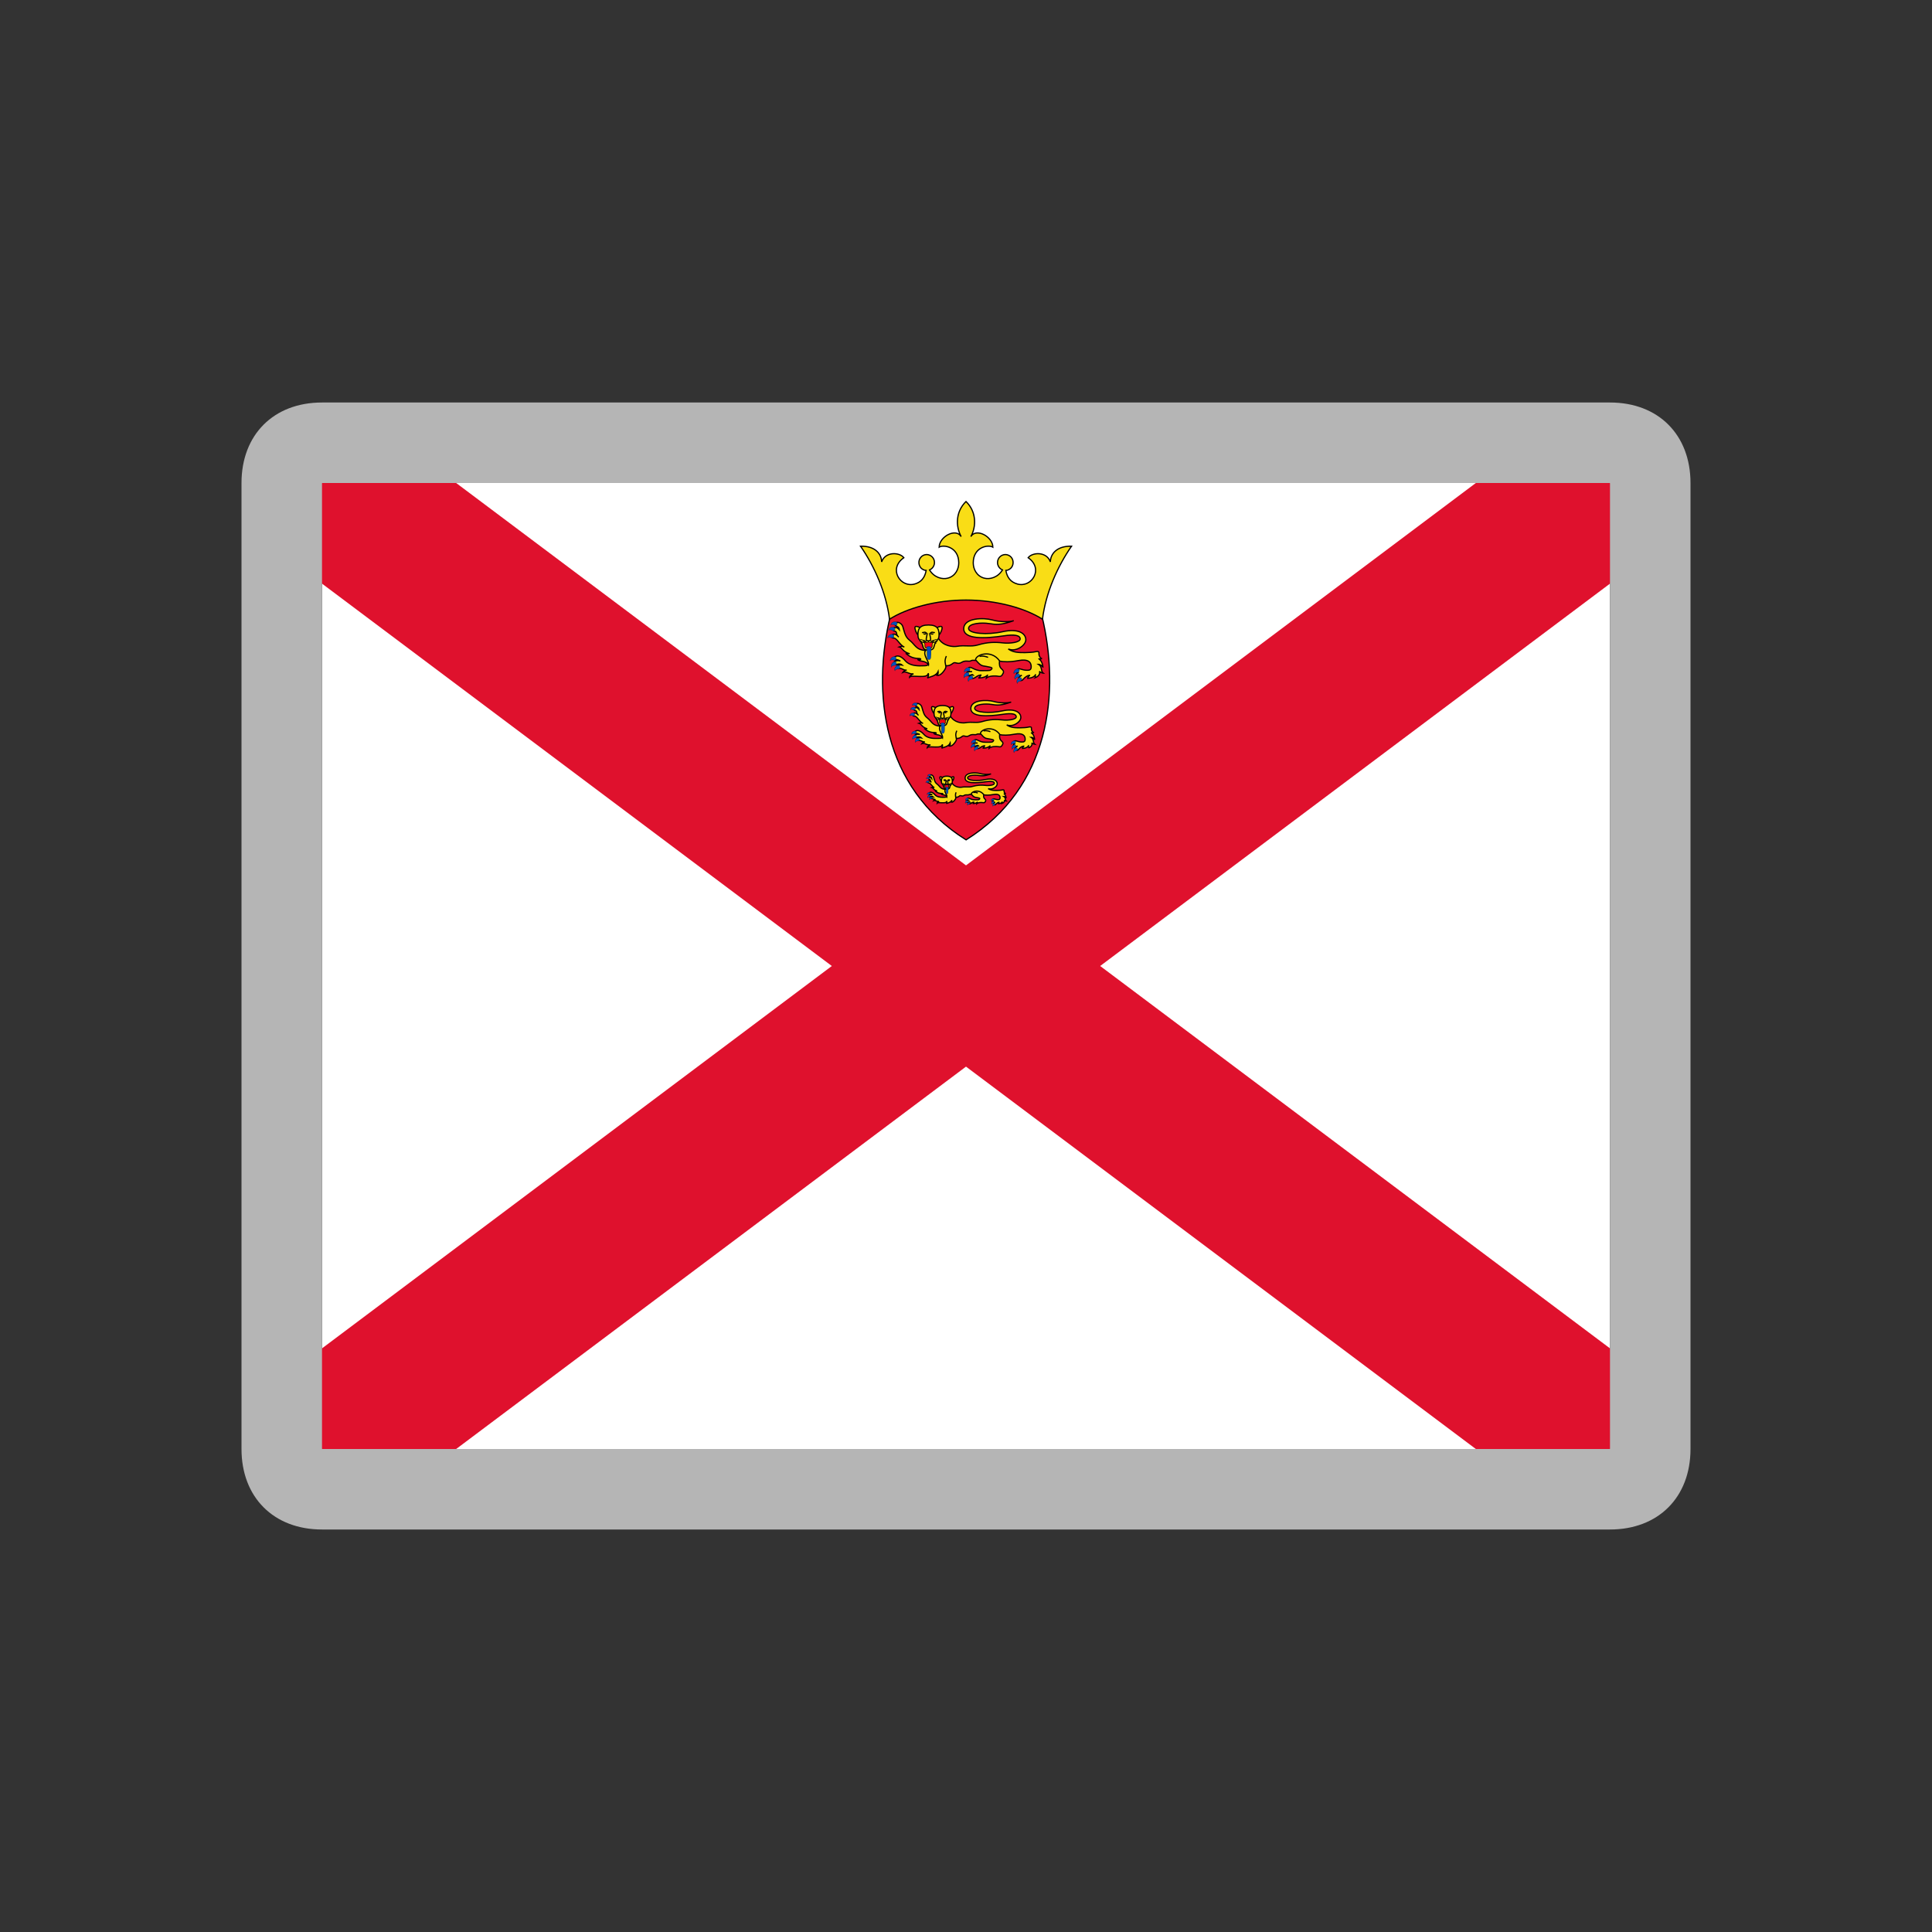 <svg width="24" height="24" viewBox="0 0 24 24" fill="none" xmlns="http://www.w3.org/2000/svg">
<rect x="0" y="0" width="24" height="24" fill="#333333" stroke="none"/>
<path d="M20 6H4V18H20V6Z" fill="white"/>
<path d="M4 6L20 18L4 6ZM4 18L20 6L4 18Z" fill="black"/>
<path d="M4 6L20 18M4 18L20 6" stroke="#DF112D" stroke-width="2"/>
<path d="M12.942 7.647C13.173 8.601 13.046 9.779 12.001 10.433C10.956 9.779 10.83 8.601 11.061 7.647C11.307 7.419 12.427 7.278 12.942 7.647H12.942Z" fill="#E8112D" stroke="black" stroke-width="0.015"/>
<path d="M12 7.454C12.383 7.454 12.74 7.558 12.95 7.692C12.991 7.363 13.138 7.034 13.311 6.785C13.13 6.781 13.05 6.879 13.048 6.98C13.003 6.85 12.826 6.858 12.772 6.928C12.969 7.064 12.817 7.305 12.639 7.255C12.555 7.232 12.51 7.173 12.495 7.086C12.519 7.085 12.541 7.074 12.558 7.057C12.575 7.04 12.584 7.017 12.585 6.992C12.586 6.968 12.579 6.944 12.564 6.925C12.549 6.906 12.527 6.894 12.504 6.89C12.48 6.886 12.456 6.892 12.436 6.905C12.416 6.918 12.401 6.939 12.395 6.962C12.389 6.986 12.391 7.011 12.402 7.032C12.413 7.054 12.431 7.071 12.453 7.08C12.397 7.173 12.296 7.202 12.223 7.181C12.13 7.154 12.09 7.068 12.09 6.992C12.09 6.793 12.278 6.762 12.334 6.797C12.331 6.663 12.124 6.556 12.06 6.666C12.132 6.536 12.128 6.353 12 6.23C11.872 6.353 11.869 6.536 11.94 6.666C11.876 6.556 11.67 6.663 11.666 6.797C11.722 6.762 11.91 6.793 11.91 6.992C11.91 7.068 11.871 7.154 11.777 7.181C11.704 7.202 11.603 7.173 11.547 7.08C11.569 7.071 11.587 7.054 11.598 7.032C11.609 7.011 11.611 6.986 11.605 6.962C11.599 6.939 11.584 6.918 11.564 6.905C11.544 6.892 11.52 6.886 11.497 6.89C11.473 6.894 11.452 6.906 11.437 6.925C11.421 6.944 11.414 6.968 11.415 6.992C11.416 7.017 11.426 7.04 11.442 7.057C11.459 7.074 11.482 7.085 11.505 7.086C11.49 7.173 11.445 7.232 11.362 7.255C11.183 7.305 11.031 7.064 11.228 6.928C11.174 6.858 10.997 6.85 10.952 6.98C10.95 6.879 10.87 6.781 10.69 6.785C10.862 7.034 11.009 7.363 11.05 7.692C11.26 7.558 11.617 7.454 12 7.454L12 7.454Z" fill="#F9DD16" stroke="black" stroke-width="0.015"/>
<path d="M12.795 8.39C12.772 8.396 12.772 8.426 12.76 8.426C12.82 8.424 12.849 8.407 12.867 8.377C12.854 8.389 12.866 8.412 12.861 8.418C12.905 8.402 12.926 8.364 12.911 8.338C12.921 8.353 12.949 8.361 12.958 8.362C12.927 8.337 12.949 8.281 12.9 8.252C12.916 8.251 12.948 8.27 12.957 8.292C12.949 8.242 12.941 8.209 12.901 8.181C12.905 8.186 12.928 8.191 12.938 8.181C12.912 8.164 12.904 8.136 12.906 8.118C12.909 8.093 12.893 8.088 12.862 8.096C12.835 8.103 12.771 8.107 12.733 8.107C12.656 8.107 12.589 8.107 12.525 8.062C12.621 8.103 12.743 8.018 12.743 7.947C12.743 7.868 12.649 7.804 12.457 7.847C12.265 7.89 12.032 7.872 12.032 7.807C12.032 7.741 12.199 7.732 12.285 7.746C12.371 7.759 12.433 7.768 12.593 7.71C12.554 7.726 12.426 7.73 12.325 7.701C12.223 7.672 11.974 7.672 11.972 7.809C11.97 7.946 12.237 7.933 12.468 7.899C12.602 7.878 12.673 7.892 12.673 7.937C12.673 7.979 12.549 7.997 12.455 7.986C12.36 7.975 12.263 7.977 12.151 8.011C12.057 8.039 11.992 8.011 11.888 8.029C11.838 8.037 11.716 8.029 11.656 7.928C11.62 7.955 11.508 8.011 11.49 8.066C11.463 8.117 11.481 8.167 11.516 8.216C11.56 8.278 11.494 8.269 11.447 8.271C11.382 8.274 11.295 8.264 11.249 8.212C11.209 8.165 11.156 8.128 11.113 8.162C11.091 8.18 11.112 8.203 11.129 8.197C11.147 8.19 11.167 8.203 11.185 8.212C11.156 8.199 11.124 8.209 11.111 8.22C11.094 8.236 11.115 8.266 11.136 8.256C11.152 8.247 11.186 8.242 11.208 8.262C11.184 8.258 11.16 8.259 11.148 8.272C11.136 8.285 11.145 8.303 11.171 8.302C11.212 8.3 11.222 8.33 11.264 8.324C11.238 8.327 11.224 8.341 11.217 8.351C11.256 8.333 11.299 8.381 11.348 8.37C11.329 8.378 11.298 8.398 11.298 8.412C11.328 8.378 11.527 8.439 11.531 8.363C11.537 8.379 11.536 8.402 11.52 8.423C11.546 8.407 11.628 8.401 11.654 8.341C11.656 8.359 11.653 8.382 11.637 8.388C11.664 8.397 11.698 8.377 11.734 8.323C11.748 8.301 11.752 8.287 11.749 8.271C11.784 8.272 11.81 8.263 11.838 8.24C11.866 8.215 11.897 8.26 11.946 8.228C11.994 8.197 12.036 8.224 12.062 8.208C12.089 8.193 12.125 8.214 12.154 8.196C12.182 8.178 12.227 8.205 12.274 8.167C12.349 8.194 12.436 8.246 12.65 8.206C12.772 8.183 12.81 8.225 12.81 8.282C12.81 8.322 12.788 8.325 12.771 8.326C12.703 8.33 12.674 8.3 12.647 8.31C12.629 8.316 12.618 8.346 12.644 8.356C12.622 8.368 12.625 8.389 12.636 8.396C12.647 8.404 12.675 8.397 12.694 8.388C12.67 8.399 12.644 8.42 12.659 8.441C12.668 8.454 12.69 8.465 12.711 8.438C12.732 8.41 12.771 8.386 12.795 8.39L12.795 8.39Z" fill="#F9DD16" stroke="black" stroke-width="0.015"/>
<path d="M11.438 7.798C11.376 7.773 11.355 7.772 11.37 7.823C11.376 7.845 11.39 7.876 11.405 7.89C11.406 7.869 11.414 7.81 11.438 7.798H11.438Z" fill="#F9DD16" stroke="black" stroke-width="0.015"/>
<path d="M11.631 7.798C11.693 7.773 11.713 7.772 11.699 7.823C11.693 7.845 11.678 7.876 11.663 7.89C11.663 7.869 11.655 7.81 11.631 7.798H11.631Z" fill="#F9DD16" stroke="black" stroke-width="0.015"/>
<path d="M11.534 7.764C11.651 7.764 11.665 7.819 11.665 7.889C11.664 7.964 11.625 7.938 11.602 8.035C11.593 8.073 11.564 8.075 11.534 8.075C11.504 8.075 11.475 8.073 11.466 8.035C11.444 7.938 11.404 7.964 11.403 7.889C11.403 7.819 11.417 7.764 11.534 7.764L11.534 7.764Z" fill="#F9DD16" stroke="black" stroke-width="0.015"/>
<path d="M11.234 8.039C11.204 8.021 11.185 8.033 11.172 8.037C11.211 8.047 11.213 8.097 11.301 8.121C11.281 8.115 11.27 8.126 11.251 8.116C11.287 8.145 11.328 8.179 11.414 8.18C11.462 8.181 11.429 8.206 11.398 8.191C11.43 8.226 11.495 8.198 11.535 8.26C11.543 8.212 11.459 8.135 11.498 8.08C11.379 8.075 11.369 8.008 11.301 7.955C11.245 7.911 11.24 7.867 11.215 7.784C11.204 7.747 11.161 7.724 11.137 7.733C11.117 7.74 11.109 7.759 11.127 7.772C11.145 7.786 11.168 7.788 11.172 7.823C11.149 7.795 11.114 7.784 11.098 7.802C11.088 7.813 11.092 7.838 11.114 7.84C11.149 7.844 11.123 7.88 11.164 7.914C11.128 7.873 11.097 7.869 11.078 7.892C11.066 7.905 11.078 7.929 11.102 7.926C11.138 7.923 11.18 8.015 11.234 8.039V8.039Z" fill="#F9DD16" stroke="black" stroke-width="0.015"/>
<path d="M12.192 8.385C12.173 8.388 12.178 8.42 12.153 8.422C12.214 8.422 12.245 8.407 12.273 8.384C12.26 8.392 12.255 8.412 12.253 8.423C12.285 8.395 12.361 8.393 12.401 8.401C12.441 8.408 12.447 8.389 12.461 8.364C12.476 8.338 12.456 8.323 12.436 8.303C12.416 8.283 12.412 8.255 12.416 8.208C12.311 8.064 12.121 8.133 12.119 8.196C12.187 8.277 12.196 8.268 12.253 8.279C12.311 8.291 12.346 8.291 12.307 8.323C12.294 8.334 12.239 8.329 12.196 8.331C12.1 8.335 12.056 8.263 12.028 8.301C12.004 8.331 12.028 8.345 12.076 8.343C12.043 8.344 11.999 8.342 12.007 8.373C12.019 8.426 12.069 8.363 12.088 8.385C12.072 8.381 12.046 8.391 12.045 8.407C12.044 8.423 12.082 8.444 12.123 8.41C12.146 8.392 12.174 8.385 12.192 8.385H12.192Z" fill="#F9DD16" stroke="black" stroke-width="0.015"/>
<path d="M12.274 8.166C12.24 8.153 12.208 8.145 12.168 8.154L12.274 8.166Z" fill="#F9DD16"/>
<path d="M12.274 8.166C12.24 8.153 12.208 8.145 12.168 8.154" stroke="black" stroke-width="0.015"/>
<path d="M11.756 8.15C11.728 8.212 11.745 8.243 11.749 8.272L11.756 8.15Z" fill="#F9DD16"/>
<path d="M11.756 8.15C11.728 8.212 11.745 8.243 11.749 8.272" stroke="black" stroke-width="0.015"/>
<path d="M11.454 7.856C11.473 7.866 11.484 7.838 11.513 7.868C11.505 7.859 11.495 7.891 11.473 7.87" fill="#F9DD16"/>
<path d="M11.454 7.856C11.473 7.866 11.484 7.838 11.513 7.868C11.505 7.859 11.495 7.891 11.473 7.87" stroke="black" stroke-width="0.015"/>
<path d="M11.613 7.856C11.593 7.866 11.582 7.838 11.554 7.868C11.562 7.859 11.571 7.891 11.593 7.87" fill="#F9DD16"/>
<path d="M11.613 7.856C11.593 7.866 11.582 7.838 11.554 7.868C11.562 7.859 11.571 7.891 11.593 7.87" stroke="black" stroke-width="0.015"/>
<path d="M11.554 7.867C11.547 7.873 11.546 7.863 11.552 7.889C11.561 7.938 11.572 7.961 11.533 7.961C11.494 7.961 11.506 7.938 11.515 7.889C11.52 7.863 11.52 7.873 11.513 7.867" fill="#F9DD16"/>
<path d="M11.554 7.867C11.547 7.873 11.546 7.863 11.552 7.889C11.561 7.938 11.572 7.961 11.533 7.961C11.494 7.961 11.506 7.938 11.515 7.889C11.52 7.863 11.52 7.873 11.513 7.867" stroke="black" stroke-width="0.015"/>
<path d="M11.534 8.053C11.566 8.053 11.584 8.052 11.579 8.008C11.577 7.99 11.6 7.982 11.592 7.953C11.601 7.989 11.534 7.986 11.534 7.969C11.534 7.986 11.468 7.989 11.476 7.953C11.468 7.982 11.492 7.99 11.49 8.008C11.485 8.052 11.503 8.053 11.534 8.053Z" fill="#FF0016" stroke="black" stroke-width="0.008"/>
<path d="M11.506 7.963L11.431 7.941L11.506 7.963Z" fill="#FF0016"/>
<path d="M11.506 7.963L11.431 7.941" stroke="black" stroke-width="0.008"/>
<path d="M11.506 7.968L11.422 7.967L11.506 7.968Z" fill="#FF0016"/>
<path d="M11.506 7.968L11.422 7.967" stroke="black" stroke-width="0.008"/>
<path d="M11.506 7.971L11.435 7.99L11.506 7.971Z" fill="#FF0016"/>
<path d="M11.506 7.971L11.435 7.99" stroke="black" stroke-width="0.008"/>
<path d="M11.562 7.963L11.638 7.941L11.562 7.963Z" fill="#FF0016"/>
<path d="M11.562 7.963L11.638 7.941" stroke="black" stroke-width="0.008"/>
<path d="M11.562 7.968L11.647 7.967L11.562 7.968Z" fill="#FF0016"/>
<path d="M11.562 7.968L11.647 7.967" stroke="black" stroke-width="0.008"/>
<path d="M11.562 7.971L11.633 7.99L11.562 7.971Z" fill="#FF0016"/>
<path d="M11.562 7.971L11.633 7.99" stroke="black" stroke-width="0.008"/>
<path d="M11.144 7.735C11.122 7.707 11.068 7.731 11.066 7.765C11.085 7.743 11.115 7.775 11.132 7.768C11.143 7.763 11.153 7.746 11.144 7.735L11.144 7.735Z" fill="#0051BA" stroke="black" stroke-width="0.002"/>
<path d="M11.116 7.801C11.094 7.774 11.039 7.797 11.038 7.831C11.057 7.809 11.087 7.841 11.103 7.835C11.115 7.83 11.125 7.813 11.116 7.801L11.116 7.801Z" fill="#0051BA" stroke="black" stroke-width="0.002"/>
<path d="M11.101 7.888C11.077 7.863 11.025 7.893 11.027 7.927C11.043 7.903 11.077 7.931 11.093 7.923C11.104 7.917 11.112 7.898 11.101 7.888V7.888Z" fill="#0051BA" stroke="black" stroke-width="0.002"/>
<path d="M11.127 8.163C11.1 8.141 11.052 8.176 11.058 8.21C11.071 8.184 11.108 8.209 11.123 8.198C11.133 8.191 11.139 8.172 11.127 8.163H11.127Z" fill="#0051BA" stroke="black" stroke-width="0.002"/>
<path d="M11.126 8.223C11.093 8.21 11.058 8.259 11.075 8.289C11.079 8.26 11.121 8.272 11.132 8.258C11.139 8.248 11.139 8.228 11.126 8.223Z" fill="#0051BA" stroke="black" stroke-width="0.002"/>
<path d="M11.168 8.268C11.135 8.255 11.1 8.304 11.117 8.334C11.121 8.306 11.163 8.317 11.174 8.303C11.182 8.293 11.181 8.273 11.168 8.268L11.168 8.268Z" fill="#0051BA" stroke="black" stroke-width="0.002"/>
<path d="M12.028 8.355C11.995 8.343 11.96 8.392 11.977 8.422C11.982 8.393 12.024 8.405 12.034 8.391C12.042 8.381 12.042 8.361 12.028 8.355Z" fill="#0051BA" stroke="black" stroke-width="0.002"/>
<path d="M12.073 8.395C12.04 8.387 12.01 8.439 12.03 8.467C12.031 8.438 12.074 8.445 12.083 8.429C12.09 8.419 12.087 8.399 12.074 8.395H12.073Z" fill="#0051BA" stroke="black" stroke-width="0.002"/>
<path d="M12.042 8.297C12.012 8.279 11.969 8.321 11.98 8.354C11.99 8.326 12.029 8.345 12.042 8.333C12.051 8.324 12.055 8.304 12.042 8.297V8.297Z" fill="#0051BA" stroke="black" stroke-width="0.002"/>
<path d="M12.654 8.368C12.62 8.36 12.59 8.412 12.61 8.44C12.611 8.411 12.655 8.418 12.664 8.402C12.67 8.391 12.668 8.372 12.654 8.368H12.654Z" fill="#0051BA" stroke="black" stroke-width="0.002"/>
<path d="M12.655 8.312C12.624 8.295 12.583 8.339 12.595 8.371C12.603 8.343 12.644 8.361 12.656 8.348C12.665 8.339 12.668 8.319 12.655 8.312Z" fill="#0051BA" stroke="black" stroke-width="0.002"/>
<path d="M12.679 8.416C12.645 8.41 12.617 8.463 12.638 8.491C12.638 8.461 12.682 8.466 12.69 8.45C12.696 8.439 12.693 8.419 12.679 8.416Z" fill="#0051BA" stroke="black" stroke-width="0.002"/>
<path d="M11.537 8.029C11.559 8.029 11.567 8.036 11.567 8.075C11.567 8.159 11.566 8.195 11.54 8.195C11.513 8.195 11.515 8.161 11.515 8.099C11.515 8.067 11.515 8.051 11.509 8.054C11.509 8.033 11.518 8.029 11.537 8.029Z" fill="#0051BA" stroke="black" stroke-width="0.002"/>
<path d="M12.723 9.269C12.704 9.273 12.704 9.298 12.695 9.298C12.743 9.296 12.766 9.283 12.781 9.258C12.771 9.268 12.78 9.287 12.776 9.291C12.812 9.279 12.829 9.248 12.816 9.227C12.824 9.239 12.847 9.245 12.854 9.246C12.829 9.226 12.847 9.181 12.807 9.158C12.82 9.157 12.846 9.172 12.853 9.19C12.847 9.149 12.841 9.123 12.808 9.101C12.812 9.105 12.83 9.108 12.838 9.101C12.817 9.087 12.811 9.065 12.813 9.05C12.815 9.03 12.802 9.026 12.777 9.032C12.755 9.038 12.704 9.041 12.673 9.041C12.611 9.041 12.557 9.041 12.506 9.005C12.583 9.037 12.681 8.969 12.681 8.912C12.681 8.849 12.605 8.797 12.451 8.831C12.296 8.866 12.108 8.851 12.108 8.799C12.108 8.747 12.243 8.739 12.312 8.75C12.382 8.761 12.431 8.768 12.561 8.721C12.529 8.734 12.426 8.738 12.344 8.714C12.263 8.691 12.062 8.691 12.06 8.801C12.059 8.911 12.274 8.901 12.46 8.873C12.568 8.857 12.624 8.868 12.624 8.904C12.624 8.938 12.525 8.952 12.449 8.943C12.373 8.934 12.295 8.936 12.204 8.963C12.129 8.986 12.076 8.963 11.993 8.978C11.953 8.985 11.855 8.978 11.806 8.896C11.777 8.918 11.687 8.964 11.672 9.008C11.651 9.048 11.665 9.089 11.693 9.129C11.729 9.179 11.676 9.171 11.637 9.173C11.585 9.175 11.515 9.167 11.479 9.125C11.446 9.088 11.403 9.058 11.369 9.085C11.351 9.1 11.368 9.118 11.382 9.113C11.396 9.108 11.412 9.118 11.427 9.125C11.404 9.115 11.378 9.123 11.367 9.132C11.354 9.145 11.37 9.169 11.387 9.16C11.401 9.154 11.428 9.149 11.446 9.166C11.426 9.162 11.406 9.163 11.397 9.173C11.387 9.184 11.395 9.199 11.415 9.198C11.449 9.197 11.457 9.22 11.49 9.215C11.47 9.218 11.458 9.229 11.453 9.237C11.484 9.223 11.518 9.262 11.559 9.252C11.543 9.259 11.518 9.275 11.518 9.287C11.542 9.259 11.702 9.308 11.706 9.247C11.71 9.26 11.709 9.279 11.697 9.295C11.717 9.282 11.784 9.278 11.804 9.229C11.806 9.243 11.803 9.262 11.791 9.267C11.812 9.274 11.84 9.258 11.869 9.214C11.88 9.197 11.883 9.186 11.881 9.173C11.909 9.174 11.93 9.167 11.952 9.148C11.975 9.128 12 9.164 12.039 9.139C12.078 9.113 12.112 9.135 12.133 9.122C12.155 9.11 12.184 9.127 12.207 9.112C12.23 9.098 12.266 9.119 12.304 9.089C12.364 9.111 12.434 9.153 12.606 9.12C12.704 9.102 12.735 9.136 12.735 9.182C12.735 9.214 12.717 9.216 12.704 9.217C12.649 9.221 12.625 9.196 12.604 9.204C12.589 9.209 12.58 9.233 12.601 9.242C12.584 9.251 12.586 9.268 12.595 9.274C12.604 9.28 12.627 9.274 12.642 9.267C12.622 9.276 12.601 9.293 12.613 9.31C12.62 9.32 12.639 9.329 12.655 9.307C12.672 9.284 12.703 9.266 12.723 9.269L12.723 9.269Z" fill="#F9DD16" stroke="black" stroke-width="0.015"/>
<path d="M11.631 8.792C11.581 8.771 11.564 8.77 11.576 8.811C11.581 8.829 11.592 8.854 11.604 8.865C11.605 8.848 11.611 8.801 11.631 8.792H11.631Z" fill="#F9DD16" stroke="black" stroke-width="0.015"/>
<path d="M11.786 8.792C11.836 8.771 11.853 8.77 11.841 8.811C11.836 8.829 11.824 8.854 11.812 8.865C11.812 8.848 11.806 8.801 11.786 8.792H11.786Z" fill="#F9DD16" stroke="black" stroke-width="0.015"/>
<path d="M11.708 8.764C11.802 8.764 11.814 8.809 11.813 8.865C11.813 8.925 11.781 8.905 11.763 8.982C11.755 9.013 11.732 9.014 11.708 9.014C11.684 9.014 11.66 9.013 11.653 8.982C11.635 8.905 11.603 8.925 11.603 8.865C11.602 8.809 11.614 8.764 11.708 8.764L11.708 8.764Z" fill="#F9DD16" stroke="black" stroke-width="0.015"/>
<path d="M11.466 8.987C11.442 8.972 11.427 8.982 11.417 8.985C11.448 8.993 11.449 9.034 11.52 9.053C11.504 9.048 11.495 9.057 11.48 9.049C11.509 9.072 11.542 9.1 11.611 9.1C11.65 9.101 11.623 9.121 11.598 9.11C11.624 9.137 11.676 9.114 11.709 9.165C11.715 9.126 11.648 9.064 11.679 9.02C11.583 9.016 11.575 8.962 11.52 8.919C11.475 8.884 11.471 8.848 11.451 8.782C11.442 8.752 11.408 8.733 11.389 8.74C11.372 8.746 11.366 8.761 11.38 8.772C11.394 8.783 11.413 8.785 11.417 8.813C11.398 8.79 11.37 8.782 11.357 8.796C11.348 8.805 11.352 8.825 11.369 8.827C11.398 8.83 11.377 8.858 11.41 8.886C11.381 8.853 11.356 8.85 11.341 8.868C11.331 8.879 11.341 8.898 11.361 8.896C11.389 8.893 11.423 8.968 11.466 8.987V8.987Z" fill="#F9DD16" stroke="black" stroke-width="0.015"/>
<path d="M12.237 9.264C12.222 9.267 12.227 9.292 12.206 9.294C12.255 9.294 12.28 9.282 12.303 9.263C12.292 9.269 12.288 9.286 12.287 9.295C12.313 9.272 12.374 9.27 12.406 9.276C12.438 9.283 12.443 9.267 12.455 9.247C12.466 9.226 12.45 9.214 12.434 9.198C12.418 9.182 12.415 9.159 12.418 9.121C12.333 9.006 12.181 9.062 12.179 9.112C12.234 9.177 12.241 9.17 12.287 9.179C12.333 9.188 12.361 9.188 12.331 9.214C12.32 9.223 12.276 9.219 12.241 9.22C12.164 9.224 12.128 9.166 12.105 9.196C12.087 9.221 12.106 9.232 12.144 9.23C12.118 9.231 12.083 9.229 12.089 9.254C12.099 9.297 12.139 9.246 12.154 9.264C12.141 9.261 12.12 9.269 12.119 9.282C12.119 9.295 12.149 9.311 12.182 9.284C12.2 9.269 12.223 9.264 12.237 9.264H12.237Z" fill="#F9DD16" stroke="black" stroke-width="0.015"/>
<path d="M12.303 9.089C12.276 9.079 12.25 9.073 12.218 9.079L12.303 9.089Z" fill="#F9DD16"/>
<path d="M12.303 9.089C12.276 9.079 12.25 9.073 12.218 9.079" stroke="black" stroke-width="0.015"/>
<path d="M11.886 9.077C11.863 9.126 11.877 9.151 11.88 9.174L11.886 9.077Z" fill="#F9DD16"/>
<path d="M11.886 9.077C11.863 9.126 11.877 9.151 11.88 9.174" stroke="black" stroke-width="0.015"/>
<path d="M11.644 8.838C11.659 8.846 11.668 8.824 11.691 8.848C11.685 8.841 11.677 8.866 11.659 8.849" fill="#F9DD16"/>
<path d="M11.644 8.838C11.659 8.846 11.668 8.824 11.691 8.848C11.685 8.841 11.677 8.866 11.659 8.849" stroke="black" stroke-width="0.015"/>
<path d="M11.771 8.838C11.755 8.846 11.747 8.824 11.724 8.848C11.73 8.841 11.738 8.866 11.755 8.849" fill="#F9DD16"/>
<path d="M11.771 8.838C11.755 8.846 11.747 8.824 11.724 8.848C11.73 8.841 11.738 8.866 11.755 8.849" stroke="black" stroke-width="0.015"/>
<path d="M11.724 8.848C11.719 8.853 11.718 8.844 11.722 8.866C11.73 8.905 11.739 8.923 11.708 8.923C11.676 8.923 11.685 8.905 11.693 8.866C11.697 8.844 11.697 8.853 11.691 8.848" fill="#F9DD16"/>
<path d="M11.724 8.848C11.719 8.853 11.718 8.844 11.722 8.866C11.73 8.905 11.739 8.923 11.708 8.923C11.676 8.923 11.685 8.905 11.693 8.866C11.697 8.844 11.697 8.853 11.691 8.848" stroke="black" stroke-width="0.015"/>
<path d="M11.707 8.997C11.732 8.997 11.747 8.996 11.743 8.96C11.742 8.946 11.76 8.94 11.754 8.916C11.761 8.945 11.707 8.943 11.707 8.929C11.707 8.943 11.653 8.945 11.661 8.916C11.654 8.94 11.673 8.946 11.671 8.96C11.667 8.996 11.682 8.997 11.707 8.997Z" fill="#FF0016" stroke="black" stroke-width="0.008"/>
<path d="M11.685 8.924L11.624 8.907L11.685 8.924Z" fill="#FF0016"/>
<path d="M11.685 8.924L11.624 8.907" stroke="black" stroke-width="0.008"/>
<path d="M11.685 8.927L11.617 8.926L11.685 8.927Z" fill="#FF0016"/>
<path d="M11.685 8.927L11.617 8.926" stroke="black" stroke-width="0.008"/>
<path d="M11.686 8.93L11.628 8.946L11.686 8.93Z" fill="#FF0016"/>
<path d="M11.686 8.93L11.628 8.946" stroke="black" stroke-width="0.008"/>
<path d="M11.73 8.924L11.791 8.907L11.73 8.924Z" fill="#FF0016"/>
<path d="M11.73 8.924L11.791 8.907" stroke="black" stroke-width="0.008"/>
<path d="M11.73 8.927L11.798 8.926L11.73 8.927Z" fill="#FF0016"/>
<path d="M11.73 8.927L11.798 8.926" stroke="black" stroke-width="0.008"/>
<path d="M11.729 8.93L11.787 8.946L11.729 8.93Z" fill="#FF0016"/>
<path d="M11.729 8.93L11.787 8.946" stroke="black" stroke-width="0.008"/>
<path d="M11.394 8.741C11.376 8.718 11.332 8.737 11.331 8.765C11.346 8.747 11.37 8.773 11.384 8.767C11.393 8.764 11.401 8.75 11.394 8.741L11.394 8.741Z" fill="#0051BA" stroke="black" stroke-width="0.002"/>
<path d="M11.371 8.793C11.354 8.771 11.309 8.79 11.309 8.818C11.323 8.8 11.348 8.826 11.361 8.82C11.37 8.816 11.379 8.803 11.371 8.793L11.371 8.793Z" fill="#0051BA" stroke="black" stroke-width="0.002"/>
<path d="M11.36 8.863C11.339 8.843 11.298 8.867 11.3 8.895C11.313 8.875 11.34 8.898 11.352 8.891C11.361 8.886 11.368 8.872 11.36 8.863V8.863Z" fill="#0051BA" stroke="black" stroke-width="0.002"/>
<path d="M11.38 9.086C11.358 9.068 11.319 9.097 11.325 9.124C11.335 9.103 11.365 9.123 11.376 9.114C11.385 9.109 11.389 9.093 11.38 9.086H11.38Z" fill="#0051BA" stroke="black" stroke-width="0.002"/>
<path d="M11.38 9.133C11.353 9.123 11.325 9.162 11.338 9.186C11.342 9.163 11.376 9.173 11.385 9.161C11.391 9.153 11.391 9.137 11.38 9.133Z" fill="#0051BA" stroke="black" stroke-width="0.002"/>
<path d="M11.413 9.17C11.387 9.16 11.358 9.199 11.371 9.224C11.375 9.2 11.409 9.21 11.418 9.198C11.424 9.19 11.424 9.174 11.413 9.17L11.413 9.17Z" fill="#0051BA" stroke="black" stroke-width="0.002"/>
<path d="M12.106 9.24C12.08 9.23 12.052 9.27 12.065 9.294C12.069 9.271 12.102 9.28 12.111 9.268C12.117 9.26 12.117 9.244 12.106 9.24Z" fill="#0051BA" stroke="black" stroke-width="0.002"/>
<path d="M12.142 9.273C12.114 9.266 12.091 9.308 12.107 9.331C12.108 9.307 12.143 9.313 12.15 9.3C12.155 9.291 12.153 9.275 12.142 9.273H12.142Z" fill="#0051BA" stroke="black" stroke-width="0.002"/>
<path d="M12.117 9.193C12.092 9.179 12.058 9.213 12.067 9.239C12.075 9.217 12.106 9.232 12.117 9.222C12.124 9.215 12.127 9.199 12.117 9.193V9.193Z" fill="#0051BA" stroke="black" stroke-width="0.002"/>
<path d="M12.61 9.251C12.582 9.244 12.559 9.287 12.574 9.309C12.576 9.286 12.61 9.291 12.618 9.279C12.623 9.27 12.621 9.254 12.61 9.251H12.61Z" fill="#0051BA" stroke="black" stroke-width="0.002"/>
<path d="M12.61 9.205C12.585 9.191 12.552 9.226 12.561 9.252C12.568 9.229 12.601 9.244 12.611 9.233C12.618 9.226 12.62 9.21 12.61 9.205Z" fill="#0051BA" stroke="black" stroke-width="0.002"/>
<path d="M12.629 9.29C12.602 9.284 12.58 9.328 12.597 9.35C12.597 9.326 12.632 9.33 12.639 9.317C12.643 9.308 12.641 9.292 12.629 9.29Z" fill="#0051BA" stroke="black" stroke-width="0.002"/>
<path d="M11.71 8.977C11.728 8.977 11.735 8.982 11.735 9.014C11.735 9.082 11.734 9.111 11.713 9.111C11.691 9.111 11.693 9.083 11.693 9.033C11.693 9.008 11.693 8.995 11.688 8.997C11.688 8.98 11.695 8.977 11.71 8.977Z" fill="#0051BA" stroke="black" stroke-width="0.002"/>
<path d="M12.415 9.966C12.403 9.969 12.403 9.984 12.397 9.984C12.428 9.983 12.443 9.975 12.453 9.959C12.446 9.965 12.452 9.977 12.45 9.98C12.472 9.972 12.483 9.952 12.475 9.939C12.48 9.947 12.495 9.951 12.5 9.951C12.484 9.938 12.495 9.909 12.47 9.894C12.478 9.894 12.495 9.903 12.499 9.915C12.495 9.889 12.491 9.872 12.47 9.858C12.472 9.86 12.484 9.863 12.489 9.858C12.476 9.849 12.472 9.834 12.473 9.825C12.475 9.812 12.466 9.809 12.45 9.813C12.436 9.817 12.403 9.819 12.383 9.819C12.343 9.819 12.309 9.819 12.275 9.796C12.325 9.817 12.388 9.773 12.388 9.736C12.388 9.695 12.339 9.662 12.24 9.684C12.141 9.706 12.02 9.697 12.02 9.663C12.02 9.63 12.107 9.625 12.151 9.632C12.196 9.639 12.227 9.644 12.311 9.613C12.29 9.622 12.224 9.624 12.172 9.609C12.119 9.594 11.99 9.594 11.989 9.665C11.988 9.736 12.126 9.729 12.246 9.711C12.315 9.701 12.352 9.708 12.352 9.731C12.352 9.753 12.288 9.762 12.239 9.756C12.19 9.751 12.14 9.752 12.081 9.769C12.033 9.784 11.999 9.769 11.946 9.779C11.92 9.783 11.857 9.779 11.825 9.726C11.806 9.74 11.749 9.769 11.739 9.798C11.725 9.824 11.735 9.85 11.753 9.876C11.776 9.908 11.741 9.903 11.717 9.904C11.683 9.906 11.638 9.9 11.615 9.873C11.594 9.849 11.566 9.83 11.544 9.848C11.533 9.857 11.543 9.869 11.553 9.866C11.561 9.862 11.572 9.869 11.582 9.873C11.566 9.867 11.55 9.872 11.543 9.878C11.534 9.886 11.545 9.902 11.556 9.896C11.564 9.892 11.582 9.889 11.593 9.899C11.581 9.897 11.568 9.898 11.562 9.904C11.556 9.911 11.561 9.921 11.574 9.92C11.595 9.919 11.601 9.935 11.622 9.931C11.609 9.933 11.601 9.94 11.598 9.945C11.618 9.936 11.64 9.961 11.666 9.955C11.656 9.959 11.64 9.97 11.64 9.977C11.655 9.959 11.758 9.991 11.761 9.952C11.764 9.96 11.763 9.972 11.755 9.983C11.768 9.974 11.811 9.972 11.824 9.94C11.825 9.949 11.823 9.962 11.816 9.965C11.829 9.969 11.847 9.959 11.866 9.931C11.873 9.92 11.875 9.912 11.873 9.904C11.892 9.905 11.905 9.9 11.919 9.888C11.934 9.875 11.95 9.898 11.975 9.882C12 9.866 12.022 9.88 12.036 9.872C12.05 9.863 12.068 9.874 12.083 9.865C12.098 9.856 12.121 9.87 12.146 9.85C12.184 9.864 12.229 9.891 12.34 9.87C12.403 9.858 12.423 9.88 12.423 9.91C12.423 9.93 12.412 9.932 12.403 9.933C12.367 9.935 12.352 9.919 12.338 9.924C12.329 9.928 12.323 9.943 12.337 9.948C12.326 9.954 12.327 9.965 12.333 9.969C12.338 9.973 12.353 9.969 12.363 9.965C12.35 9.971 12.337 9.981 12.345 9.992C12.349 9.999 12.361 10.005 12.372 9.99C12.383 9.976 12.402 9.964 12.415 9.966L12.415 9.966Z" fill="#F9DD16" stroke="black" stroke-width="0.015"/>
<path d="M11.712 9.658C11.68 9.645 11.67 9.645 11.677 9.671C11.68 9.682 11.688 9.698 11.696 9.706C11.696 9.695 11.7 9.664 11.712 9.658H11.712Z" fill="#F9DD16" stroke="black" stroke-width="0.015"/>
<path d="M11.812 9.658C11.845 9.645 11.855 9.645 11.848 9.671C11.845 9.682 11.837 9.698 11.829 9.706C11.829 9.695 11.825 9.664 11.812 9.658H11.812Z" fill="#F9DD16" stroke="black" stroke-width="0.015"/>
<path d="M11.762 9.642C11.823 9.642 11.83 9.671 11.83 9.707C11.83 9.746 11.809 9.732 11.797 9.782C11.793 9.802 11.777 9.803 11.762 9.803C11.747 9.803 11.731 9.802 11.727 9.782C11.715 9.732 11.695 9.746 11.694 9.707C11.694 9.671 11.702 9.642 11.762 9.642L11.762 9.642Z" fill="#F9DD16" stroke="black" stroke-width="0.015"/>
<path d="M11.607 9.784C11.591 9.774 11.581 9.781 11.575 9.783C11.595 9.788 11.596 9.814 11.641 9.826C11.631 9.823 11.625 9.829 11.616 9.824C11.634 9.839 11.655 9.857 11.7 9.857C11.725 9.857 11.708 9.87 11.691 9.863C11.708 9.881 11.742 9.866 11.763 9.898C11.767 9.873 11.723 9.834 11.743 9.805C11.682 9.803 11.677 9.768 11.641 9.74C11.612 9.718 11.61 9.695 11.597 9.652C11.591 9.633 11.569 9.621 11.557 9.625C11.546 9.629 11.542 9.639 11.551 9.646C11.56 9.653 11.572 9.654 11.575 9.672C11.563 9.657 11.545 9.652 11.536 9.661C11.531 9.667 11.533 9.68 11.544 9.681C11.563 9.683 11.55 9.701 11.57 9.719C11.552 9.698 11.536 9.696 11.526 9.708C11.52 9.715 11.526 9.727 11.539 9.726C11.557 9.724 11.579 9.772 11.607 9.784V9.784Z" fill="#F9DD16" stroke="black" stroke-width="0.015"/>
<path d="M12.103 9.963C12.093 9.965 12.096 9.981 12.083 9.982C12.114 9.982 12.13 9.975 12.145 9.962C12.139 9.966 12.136 9.977 12.135 9.983C12.152 9.968 12.191 9.967 12.211 9.971C12.232 9.975 12.236 9.965 12.243 9.952C12.25 9.939 12.24 9.931 12.23 9.921C12.22 9.91 12.217 9.896 12.22 9.871C12.165 9.797 12.066 9.833 12.065 9.865C12.101 9.907 12.105 9.902 12.135 9.908C12.165 9.914 12.183 9.914 12.163 9.931C12.156 9.937 12.128 9.934 12.105 9.935C12.056 9.937 12.033 9.9 12.018 9.919C12.006 9.935 12.018 9.942 12.043 9.941C12.026 9.942 12.003 9.941 12.007 9.957C12.014 9.984 12.039 9.952 12.049 9.963C12.041 9.961 12.028 9.966 12.027 9.974C12.027 9.983 12.046 9.993 12.068 9.976C12.079 9.967 12.094 9.963 12.103 9.963H12.103Z" fill="#F9DD16" stroke="black" stroke-width="0.015"/>
<path d="M12.146 9.851C12.128 9.844 12.112 9.84 12.091 9.845L12.146 9.851Z" fill="#F9DD16"/>
<path d="M12.146 9.851C12.128 9.844 12.112 9.84 12.091 9.845" stroke="black" stroke-width="0.015"/>
<path d="M11.877 9.843C11.863 9.875 11.872 9.891 11.874 9.906L11.877 9.843Z" fill="#F9DD16"/>
<path d="M11.877 9.843C11.863 9.875 11.872 9.891 11.874 9.906" stroke="black" stroke-width="0.015"/>
<path d="M11.721 9.688C11.731 9.693 11.736 9.679 11.751 9.694C11.747 9.69 11.742 9.706 11.731 9.695" fill="#F9DD16"/>
<path d="M11.721 9.688C11.731 9.693 11.736 9.679 11.751 9.694C11.747 9.69 11.742 9.706 11.731 9.695" stroke="black" stroke-width="0.015"/>
<path d="M11.803 9.688C11.793 9.693 11.787 9.679 11.773 9.694C11.777 9.69 11.782 9.706 11.793 9.695" fill="#F9DD16"/>
<path d="M11.803 9.688C11.793 9.693 11.787 9.679 11.773 9.694C11.777 9.69 11.782 9.706 11.793 9.695" stroke="black" stroke-width="0.015"/>
<path d="M11.773 9.695C11.769 9.697 11.769 9.692 11.772 9.706C11.777 9.731 11.782 9.743 11.762 9.743C11.742 9.743 11.748 9.731 11.753 9.706C11.755 9.692 11.755 9.697 11.752 9.695" fill="#F9DD16"/>
<path d="M11.773 9.695C11.769 9.697 11.769 9.692 11.772 9.706C11.777 9.731 11.782 9.743 11.762 9.743C11.742 9.743 11.748 9.731 11.753 9.706C11.755 9.692 11.755 9.697 11.752 9.695" stroke="black" stroke-width="0.015"/>
<path d="M11.762 9.789C11.779 9.789 11.788 9.789 11.785 9.766C11.784 9.756 11.797 9.753 11.792 9.737C11.797 9.756 11.762 9.754 11.762 9.746C11.762 9.754 11.728 9.756 11.732 9.737C11.728 9.753 11.74 9.756 11.739 9.766C11.737 9.789 11.746 9.789 11.762 9.789Z" fill="#FF0016" stroke="black" stroke-width="0.008"/>
<path d="M11.748 9.743L11.709 9.732L11.748 9.743Z" fill="#FF0016"/>
<path d="M11.748 9.743L11.709 9.732" stroke="black" stroke-width="0.008"/>
<path d="M11.748 9.744L11.704 9.743L11.748 9.744Z" fill="#FF0016"/>
<path d="M11.748 9.744L11.704 9.743" stroke="black" stroke-width="0.008"/>
<path d="M11.748 9.747L11.711 9.757L11.748 9.747Z" fill="#FF0016"/>
<path d="M11.748 9.747L11.711 9.757" stroke="black" stroke-width="0.008"/>
<path d="M11.777 9.743L11.816 9.732L11.777 9.743Z" fill="#FF0016"/>
<path d="M11.777 9.743L11.816 9.732" stroke="black" stroke-width="0.008"/>
<path d="M11.777 9.744L11.821 9.743L11.777 9.744Z" fill="#FF0016"/>
<path d="M11.777 9.744L11.821 9.743" stroke="black" stroke-width="0.008"/>
<path d="M11.776 9.747L11.813 9.757L11.776 9.747Z" fill="#FF0016"/>
<path d="M11.776 9.747L11.813 9.757" stroke="black" stroke-width="0.008"/>
<path d="M11.561 9.625C11.55 9.61 11.521 9.622 11.521 9.64C11.53 9.629 11.546 9.645 11.554 9.642C11.56 9.639 11.566 9.631 11.561 9.625L11.561 9.625Z" fill="#0051BA" stroke="black" stroke-width="0.002"/>
<path d="M11.546 9.658C11.535 9.644 11.506 9.656 11.506 9.674C11.515 9.662 11.531 9.679 11.54 9.675C11.546 9.673 11.551 9.664 11.546 9.658L11.546 9.658Z" fill="#0051BA" stroke="black" stroke-width="0.002"/>
<path d="M11.538 9.703C11.525 9.69 11.499 9.706 11.5 9.723C11.508 9.711 11.526 9.726 11.534 9.721C11.54 9.718 11.544 9.709 11.538 9.703V9.703Z" fill="#0051BA" stroke="black" stroke-width="0.002"/>
<path d="M11.552 9.846C11.537 9.835 11.513 9.853 11.516 9.871C11.523 9.858 11.542 9.87 11.549 9.865C11.555 9.861 11.558 9.851 11.552 9.846H11.552Z" fill="#0051BA" stroke="black" stroke-width="0.002"/>
<path d="M11.551 9.877C11.534 9.871 11.516 9.896 11.525 9.912C11.527 9.897 11.549 9.903 11.554 9.895C11.558 9.89 11.558 9.88 11.551 9.877Z" fill="#0051BA" stroke="black" stroke-width="0.002"/>
<path d="M11.573 9.901C11.556 9.894 11.538 9.92 11.546 9.935C11.549 9.92 11.57 9.926 11.576 9.919C11.58 9.914 11.58 9.903 11.573 9.901L11.573 9.901Z" fill="#0051BA" stroke="black" stroke-width="0.002"/>
<path d="M12.019 9.946C12.002 9.939 11.984 9.964 11.992 9.98C11.995 9.965 12.017 9.971 12.022 9.964C12.026 9.959 12.026 9.948 12.019 9.946Z" fill="#0051BA" stroke="black" stroke-width="0.002"/>
<path d="M12.042 9.966C12.024 9.962 12.009 9.989 12.019 10.004C12.02 9.989 12.042 9.992 12.047 9.984C12.05 9.979 12.049 9.968 12.042 9.966H12.042Z" fill="#0051BA" stroke="black" stroke-width="0.002"/>
<path d="M12.025 9.915C12.009 9.906 11.987 9.928 11.993 9.945C11.998 9.931 12.018 9.94 12.025 9.934C12.03 9.929 12.032 9.919 12.025 9.915V9.915Z" fill="#0051BA" stroke="black" stroke-width="0.002"/>
<path d="M12.342 9.953C12.325 9.948 12.309 9.976 12.32 9.99C12.32 9.975 12.343 9.979 12.348 9.97C12.351 9.965 12.35 9.955 12.342 9.953H12.342Z" fill="#0051BA" stroke="black" stroke-width="0.002"/>
<path d="M12.343 9.923C12.327 9.914 12.305 9.937 12.312 9.953C12.316 9.939 12.337 9.948 12.343 9.941C12.348 9.937 12.349 9.926 12.343 9.923Z" fill="#0051BA" stroke="black" stroke-width="0.002"/>
<path d="M12.356 9.978C12.338 9.974 12.324 10.002 12.335 10.016C12.335 10.001 12.357 10.004 12.362 9.995C12.365 9.99 12.363 9.979 12.356 9.978Z" fill="#0051BA" stroke="black" stroke-width="0.002"/>
<path d="M11.764 9.776C11.775 9.776 11.779 9.78 11.779 9.8C11.779 9.844 11.779 9.862 11.765 9.862C11.751 9.862 11.752 9.845 11.752 9.813C11.752 9.796 11.752 9.788 11.749 9.789C11.749 9.778 11.754 9.776 11.764 9.776Z" fill="#0051BA" stroke="black" stroke-width="0.002"/>
<path d="M20 6L20 18L4 18L4 6L20 6ZM20 5L4 5C3.4 5 3 5.4 3 6L3 18C3 18.6 3.4 19 4 19L20 19C20.6 19 21 18.6 21 18L21 6C21 5.4 20.6 5 20 5Z" fill="#B5B5B5"/>
</svg>
